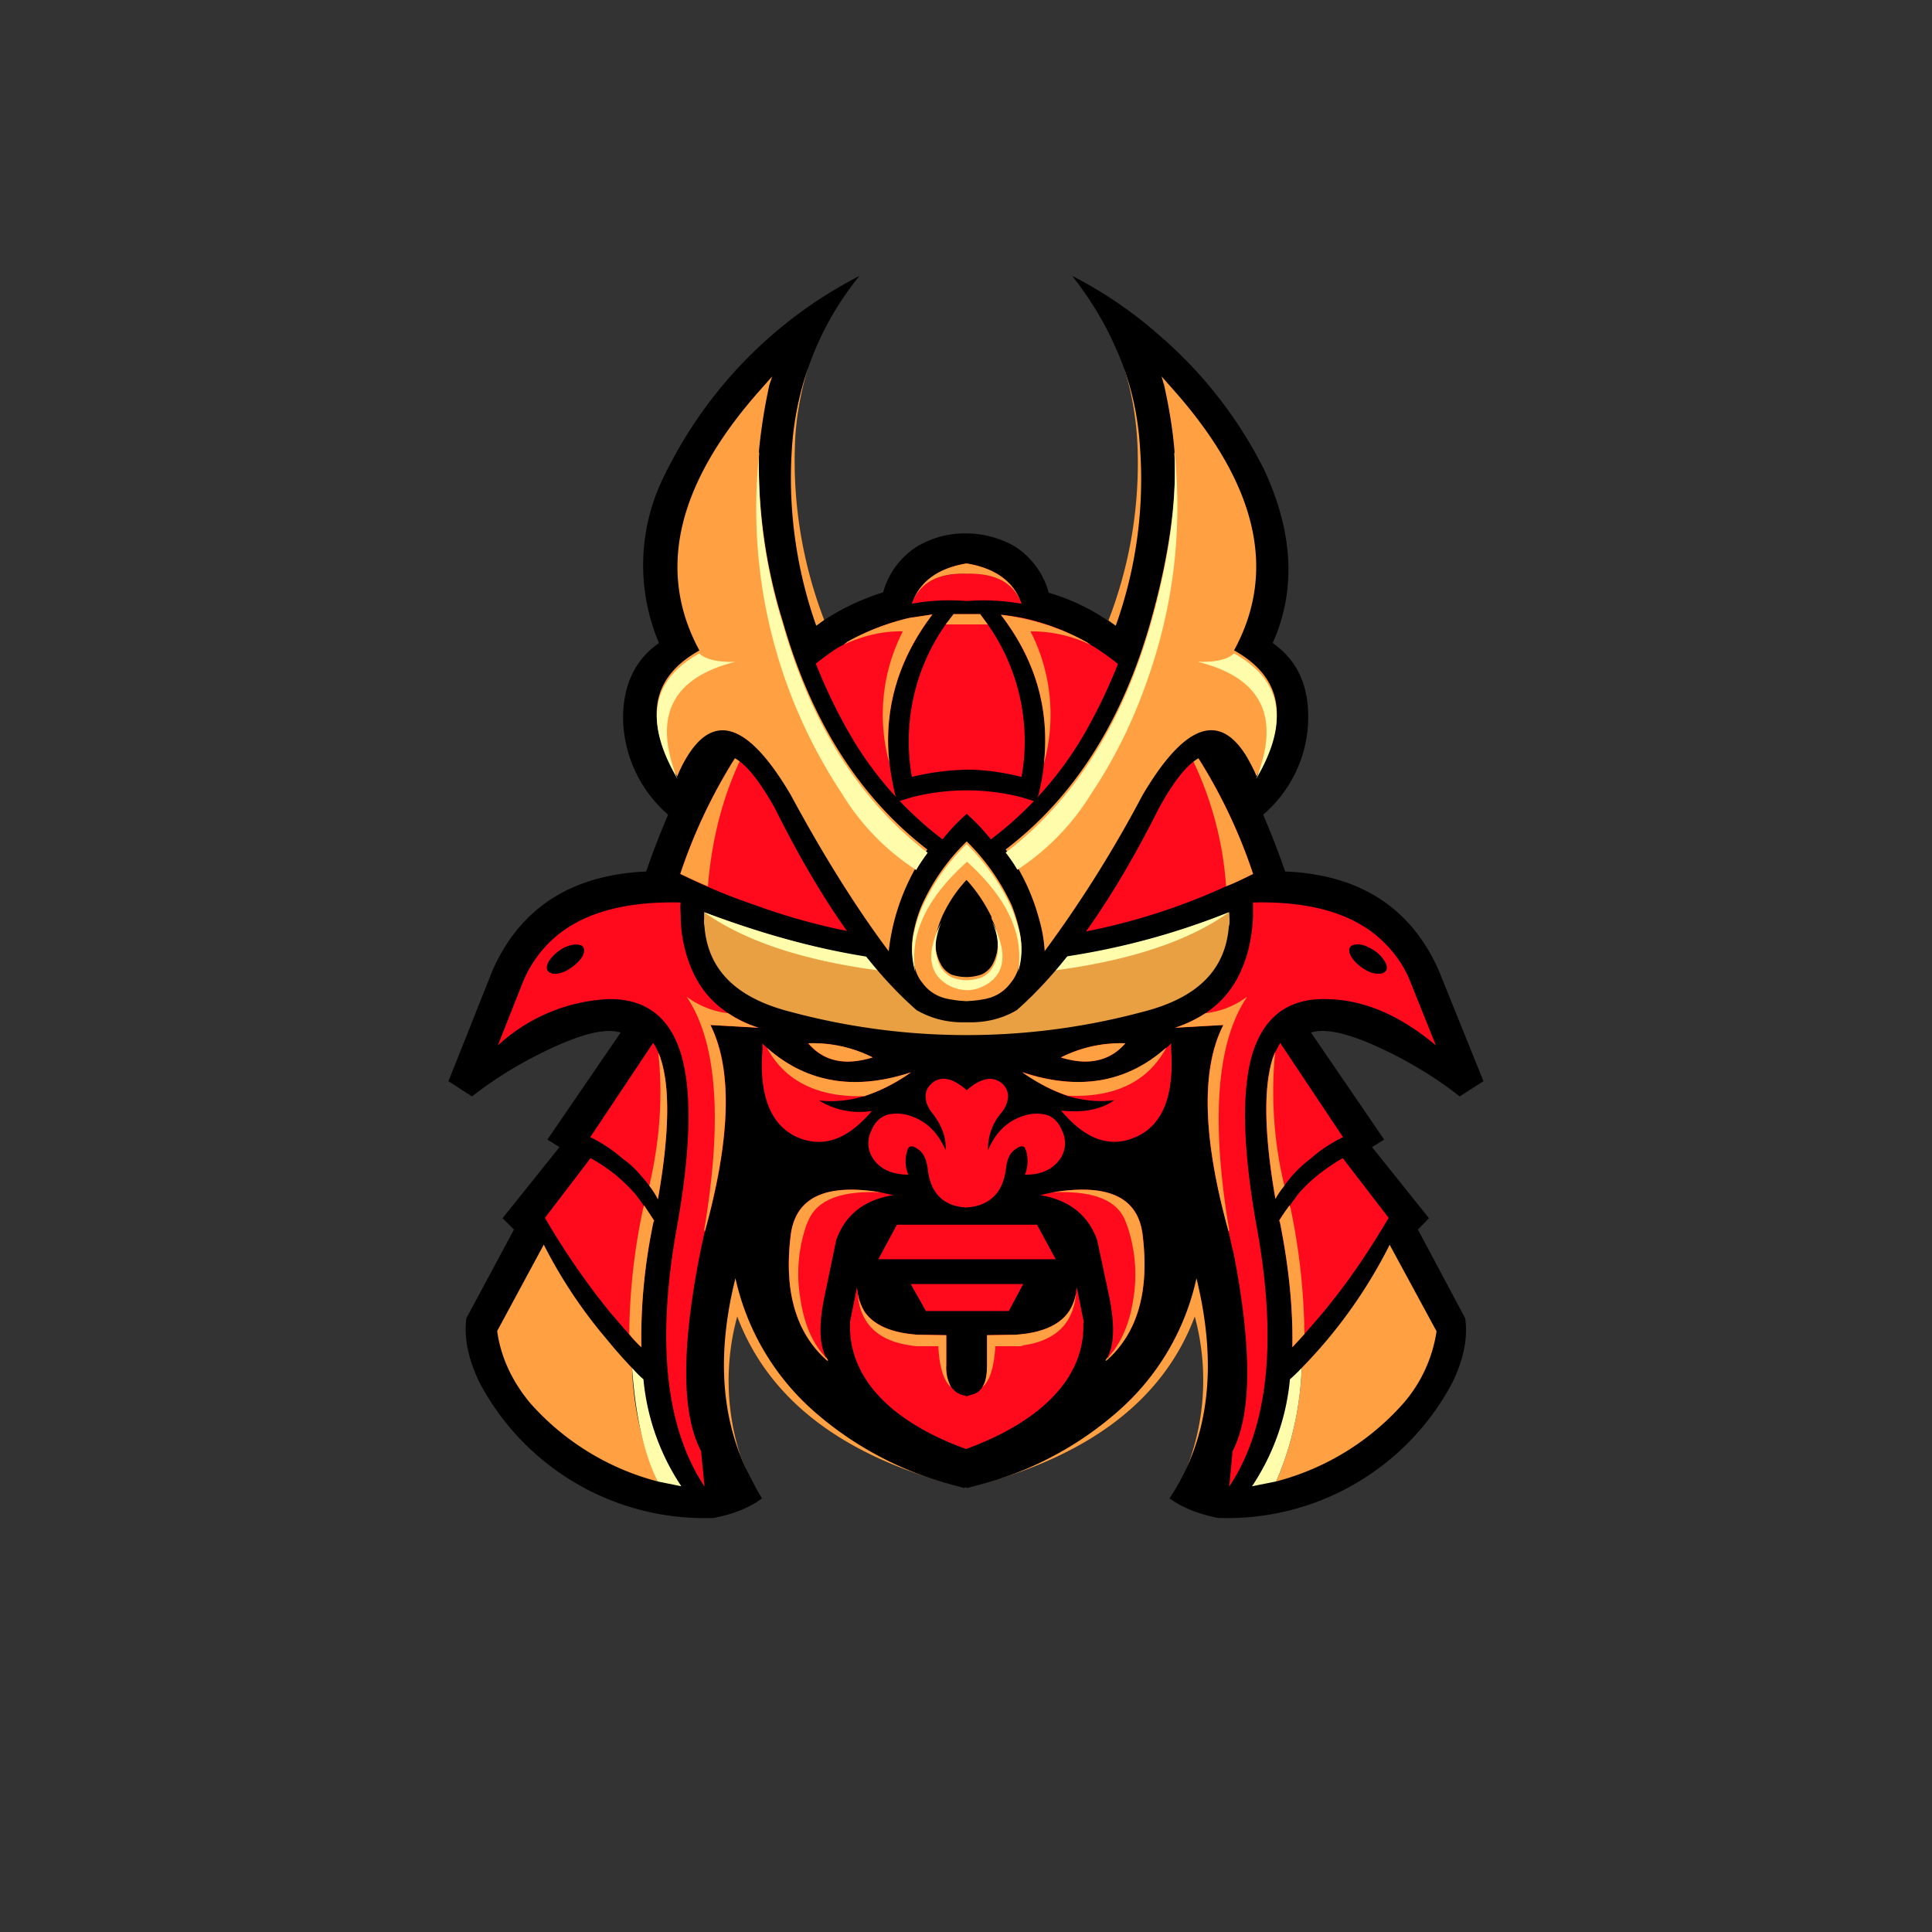 <svg xmlns="http://www.w3.org/2000/svg" width="24" height="24" fill="none" viewBox="0 0 24 24"><rect x="0" y="0" width="24" height="24" fill="#333333" stroke="none"/><path fill="#FFA042" d="m14.529 7.209.03-.103q.636-2.284-.592-2.529.142.465.163.956a5.4 5.4 0 0 1-.36 2.173l.09.068zm1.152 9.154L15.1 14.82l-1.522 1.26-1.393 2.357q2.09-.572 2.657-2.083c.17.63.133 1.297-.107 1.903a1.94 1.94 0 0 0 .943-1.894zM10.24 7.706a5.5 5.5 0 0 1-.365-2.173c.009-.326.069-.647.159-.952-.814.159-1.016 1.003-.587 2.525l.03.103.664.565.094-.068zM8.9 14.82l-.582 1.543a1.95 1.95 0 0 0 .951 1.894l-.069-.167a3.03 3.03 0 0 1-.042-1.736c.381 1.007 1.264 1.702 2.657 2.083l-1.393-2.357L8.9 14.816z"/><path fill="#000" d="M13.32 3.428c.214.275.394.562.527.866q.269.58.313 1.243a5.4 5.4 0 0 1-.3 2.237l-.103-.068a2.6 2.6 0 0 0-.729-.343.99.99 0 0 0-.428-.579 1.23 1.23 0 0 0-.6-.158 1.16 1.16 0 0 0-.6.158.98.98 0 0 0-.429.574c-.261.082-.51.198-.737.348l-.094.068a5.5 5.5 0 0 1-.3-2.241c.057-.77.348-1.505.836-2.105a5.46 5.46 0 0 0-2.383 2.4c-.013.013-.017.035-.026.052a2.48 2.48 0 0 0-.081 2.108q-.451.315-.446.952a1.62 1.62 0 0 0 .557 1.178v.009a10 10 0 0 0-.27.699c-.921.042-1.56.445-1.907 1.225l-.549 1.38.292.189a5 5 0 0 1 .754-.484c.519-.27.883-.377 1.093-.309L6.8 14.156l.15.094-.707.883.142.141-.592 1.102c-.03.244.022.505.163.797a3.16 3.16 0 0 0 2.889 1.684h.017q.246-.046.428-.137a1 1 0 0 0 .176-.107.1.1 0 0 1-.017-.03 1 1 0 0 1-.056-.095l-.12-.231q-.48-1.01-.137-2.379c.142.646.488 1.229.986 1.663a4.24 4.24 0 0 0 1.693.9l.162.043.018-.008H12l.017.008.163-.043a4.2 4.2 0 0 0 1.697-.9c.5-.433.845-1.016.986-1.662.261 1.067.163 1.967-.313 2.7l-.022.034c.146.107.348.193.605.244h.021a3.16 3.16 0 0 0 2.889-1.684q.211-.437.158-.797l-.587-1.102.137-.141-.707-.883.15-.094-.908-1.329c.214-.069.578.039 1.097.309.274.145.527.308.75.484l.295-.189-.557-1.38q-.522-1.169-1.907-1.225a10 10 0 0 0-.27-.699v-.009a1.6 1.6 0 0 0 .557-1.178c.009-.429-.141-.742-.441-.952q.43-.963-.086-2.108l-.021-.047a5.4 5.4 0 0 0-1.213-1.59l-.163-.142a5.2 5.2 0 0 0-1.007-.673"/><path fill="#FF0A1C" d="M12.724 7.68a3 3 0 0 0-.291-.043q.643.835.535 1.843l-.004.056a3 3 0 0 1-.06.325l-.017.048-.013.051-.184-.056a2.75 2.75 0 0 0-1.363 0l-.184.056-.013-.047v-.004l-.013-.048a4 4 0 0 1-.06-.325l-.009-.06c-.072-.669.112-1.286.536-1.843l-.287.043a3 3 0 0 0-.776.3l-.043.034-.06.03a3.5 3.5 0 0 0-.471.364l-.022.022q-.145.13-.274.278a6.6 6.6 0 0 0-1.2 2.152q.447.224.922.385a7.8 7.8 0 0 0 2.708.476 7.8 7.8 0 0 0 3.15-.707c.112-.043.223-.099.335-.154a6.6 6.6 0 0 0-1.2-2.152 4 4 0 0 0-.275-.278l-.021-.022a3.5 3.5 0 0 0-.472-.364l-.051-.03-.043-.03a2.9 2.9 0 0 0-.78-.3"/><path fill="#FF0A1C" d="m12.27 7.757-.094-.128h-.33l-.098.128zm.42 1.894a2.52 2.52 0 0 0-.42-1.894h-.522a2.52 2.52 0 0 0-.42 1.894c.222-.055.454-.085.685-.09.227 0 .454.035.677.09M12.01 7c-.36.06-.583.227-.681.501.098-.257.32-.386.685-.373.356-.008.583.112.677.373q-.141-.411-.681-.501"/><path fill="#FF0A1C" d="M12.009 7.127c-.36-.008-.583.112-.682.373.227-.043.454-.051.686-.034q.34-.026.677.034c-.094-.257-.322-.386-.681-.373m-1.972 5.833q.289.335.801.176a1.65 1.65 0 0 0-.797-.176z"/><path fill="#FF0A1C" d="M10.834 13.8a.96.96 0 0 1-.66-.129q.29.031.579-.06c.184-.06.377-.158.566-.29-.7.23-1.3.132-1.792-.305l-.056-.052v.082c-.042.557.099.917.412 1.071.33.154.643.047.951-.321zm.665-.176q.001.103.085.206c.116.15.172.3.163.459-.103-.236-.257-.377-.471-.437a.5.5 0 0 0-.249-.005c-.09.026-.163.095-.206.206a.34.34 0 0 0 .043.364c.09.116.227.172.42.176a.42.42 0 0 1-.013-.3v-.009l.018-.03q.037-.038.12.026c.064.043.098.12.115.232.03.3.185.47.476.488.296-.017.463-.188.497-.489.013-.11.047-.188.111-.23.056-.044.1-.052.12-.027q.01.015.013.03l.005.009a.47.47 0 0 1-.013.3c.193 0 .33-.06.42-.176a.34.34 0 0 0 .043-.364q-.065-.168-.206-.206a.5.5 0 0 0-.244.005c-.215.06-.373.2-.472.437a.68.68 0 0 1 .159-.459.36.36 0 0 0 .09-.206.22.22 0 0 0-.064-.154q-.174-.166-.45.073c-.185-.163-.335-.184-.446-.073a.2.2 0 0 0-.065.154"/><path fill="#E9A043" d="M9.823 12.57a8.43 8.43 0 0 0 4.371 0c.677-.171 1.029-.518 1.071-1.063.009-.017.009-.047.009-.085l-.004-.09A9.2 9.2 0 0 1 12 12c-1.029 0-2.1-.236-3.253-.668v.085a.3.3 0 0 0 .004.09c.043.545.399.892 1.072 1.063"/><path fill="#FF0A1C" d="M7.029 11.764a.3.3 0 0 1 .158-.03c.048.009.069.03.069.073s-.021.086-.069.137a.6.6 0 0 1-.162.12q-.098.044-.163.03c-.043-.013-.069-.03-.069-.073s.022-.085.069-.137a.5.5 0 0 1 .163-.12zm1.427-.373c0-.06-.009-.12 0-.18-.746-.017-1.286.15-1.641.506a1.5 1.5 0 0 0-.33.51l-.3.759a2.18 2.18 0 0 1 1.38-.575c.467-.004.762.232.9.699q.2.707-.056 2.134-.385 2.123.343 3.223l-.043-.441c-.244-.463-.244-1.282-.013-2.456l.013-.064.043-.197.004-.013-.009-.013.013.004c.317-1.153.343-2.006.065-2.554l.6.034a1.5 1.5 0 0 1-.378-.18 1.2 1.2 0 0 1-.45-.536 1.7 1.7 0 0 1-.141-.66"/><path fill="#FF0A1C" d="m8.756 15.3.004-.013h-.013l.009.009zm-.553-2.164-.026-.06a.5.5 0 0 0-.064-.12l-.78 1.17c.158.077.291.171.411.274.086.06.159.133.223.21.034.034.064.077.099.12.038.051.077.107.107.167.141-.81.154-1.397.03-1.757zM8 14.979l-.094-.129a2 2 0 0 0-.57-.463l-.566.742q.358.616.806 1.17l.236.274q.07.084.154.163a7 7 0 0 1 .15-1.552l.009-.021L8 14.974zm3.095-.133-.159-.034q-1.026-.169-1.114.531c-.086.677.06 1.191.42 1.53l.008-.009h.013q-.129-.237-.021-.758l.146-.703c.111-.309.343-.497.707-.557"/><path fill="#FF0A1C" d="M10.286 16.899a.1.1 0 0 0-.034-.035l-.009.009c.009.008.022.025.034.03zm.36-.892v-.021l-.086.433.009.012h-.009c-.025.643.45 1.209 1.44 1.569.986-.36 1.483-.926 1.457-1.569h-.004l.009-.012-.086-.433v.021c-.009.021-.009.039-.009.056a.6.6 0 0 1-.09.231q-.178.257-.672.287h-.022l-.321.005v.373c0 .12-.017.214-.06.274a.04.04 0 0 1-.017.021c-.018.03-.043.043-.078.06l-.098.03c-.034-.008-.069-.017-.094-.03a.2.2 0 0 1-.077-.06.1.1 0 0 1-.022-.021.5.5 0 0 1-.06-.274v-.373l-.321-.005h-.022q-.494-.03-.673-.287a.7.7 0 0 1-.085-.231c0-.017 0-.034-.009-.056"/><path fill="#FF0A1C" d="m10.568 16.431-.008-.012v.012zm2.884 0h.009v-.012zm-1.444-.48h-.694l.188.335h1.029l.18-.335h-.703m-.866-.737-.231.429h2.203l-.232-.429zm5.688-3.48a.26.26 0 0 1 .162.03.5.5 0 0 1 .168.12c.042.052.068.095.068.137s-.026.06-.068.073a.3.3 0 0 1-.168-.03.6.6 0 0 1-.162-.12c-.043-.051-.069-.094-.069-.137s.021-.064.069-.073m.702.493a1.4 1.4 0 0 0-.33-.51q-.525-.533-1.637-.506v.18q-.018.379-.145.66a1.2 1.2 0 0 1-.446.536 1.6 1.6 0 0 1-.377.18l.6-.034c-.283.548-.257 1.401.064 2.554h.009l-.009.009.004.013.043.197.017.064c.227 1.174.227 1.993-.013 2.456l-.042.441c.484-.729.6-1.808.342-3.223-.171-.951-.192-1.667-.06-2.134.138-.467.438-.703.9-.699.468 0 .926.189 1.385.575z"/><path fill="#FF0A1C" d="M15.257 15.287v.009l.013-.013-.009.004zm1.556.523c.154-.219.3-.45.437-.681l-.57-.742a2.5 2.5 0 0 0-.33.227c-.086.073-.168.15-.236.236l-.094.129c-.047.055-.09.12-.129.184l.009.021c.115.575.162 1.089.154 1.552l.15-.163.236-.274c.128-.159.257-.322.372-.489m-2.263-2.764v-.086c-.022.021-.039.043-.06.056q-.741.655-1.792.3c.189.137.382.236.566.3.197.056.386.077.579.051q-.244.174-.66.129.462.554.951.317.471-.227.416-1.072zm1.285.03-.021.06q-.18.547.03 1.757a1 1 0 0 1 .111-.163q.133-.19.318-.33.18-.16.411-.274l-.78-1.17-.064.12z"/><path fill="#FF0A1C" d="M13.98 12.96a1.65 1.65 0 0 0-.801.176c.343.107.609.043.801-.176m-.9 1.851-.158.035q.54.092.707.557l.15.703q.105.522-.021.754l.012.004.009-.017.009.013c.355-.343.488-.844.407-1.517-.056-.472-.429-.643-1.115-.532m.652 2.088.038-.035h-.012z"/><path fill="#FFA042" d="m12.27 7.757-.094-.128h-.33l-.099.128zm1.277.253-.043-.03c-.33-.184-.695-.3-1.071-.343q.643.835.536 1.843a2.27 2.27 0 0 0-.168-1.637 1.7 1.7 0 0 1 .746.167m1.684 3c.112-.043.223-.098.335-.154a6.6 6.6 0 0 0-1.2-2.152c.506.668.807 1.47.865 2.306m2.615 5.529-.583-1.076a6.1 6.1 0 0 1-1.093 1.53 3.9 3.9 0 0 1-.317 1.41c.614-.16 1.166-.5 1.586-.977a1.76 1.76 0 0 0 .407-.892z"/><path fill="#FFFCAB" d="M15.853 18.403c.193-.446.3-.924.317-1.41a2 2 0 0 1-.146.141 2.87 2.87 0 0 1-.471 1.329z"/><path fill="#FFA042" d="m15.84 13.076-.026.06q-.18.547.03 1.757a1 1 0 0 1 .111-.163 5 5 0 0 1-.115-1.654m-1.243-.309.6-.034c-.279.548-.257 1.406.064 2.563l.009-.013c-.232-1.376-.155-2.344.223-2.902-.15.112-.33.185-.519.206a1.6 1.6 0 0 1-.377.18m-1.899.553c.189.133.382.231.566.291.587.026.999-.175 1.226-.6-.493.442-1.093.54-1.792.309"/><path fill="#FFA042" d="M13.98 12.96a1.65 1.65 0 0 0-.801.176c.342.107.612.043.801-.176m.017 2.25.005.013c.098.291.128.596.077.913-.043.287-.142.531-.3.711l-.009.017a.2.2 0 0 0-.038.035l.012.004c.386-.343.536-.857.45-1.56-.055-.472-.428-.643-1.114-.532.51-.021.814.099.909.382z"/><path fill="#FFA042" d="M13.731 16.899a.2.2 0 0 1 .039-.035h-.013zm-1.47-.313v.373c0 .12-.017.214-.06.274.095-.077.146-.245.163-.502v-.008h.317l.043-.013c.399-.06.613-.279.643-.647a.6.6 0 0 1-.09.231q-.179.257-.673.287h-.021zm1.2-.155v-.012l-.008.012zm2.559-1.457q-.07.09-.129.189l.009.021c.115.575.163 1.089.154 1.552l.15-.163a8 8 0 0 0-.171-1.56zM10.52 7.98l-.043.03q.372-.174.738-.167a2.27 2.27 0 0 0-.168 1.633c-.072-.669.112-1.286.536-1.843l-.287.043a3 3 0 0 0-.776.3zm1.487-.981c-.36.06-.582.227-.681.501.098-.257.321-.386.686-.373.355-.008.582.112.677.373q-.142-.411-.682-.501M8.794 11.01q.11-1.352.857-2.306a6.6 6.6 0 0 0-1.2 2.152c.116.055.227.107.343.154m1.959 2.601c.184-.06.377-.158.565-.291-.698.231-1.294.133-1.791-.304.227.42.643.621 1.226.6z"/><path fill="#FFA042" d="M10.843 13.136a1.65 1.65 0 0 0-.801-.176q.282.335.797.176zm-2.018-.403.6.034a1.4 1.4 0 0 1-.378-.18 1.07 1.07 0 0 1-.518-.206q.566.837.218 2.902l.009.013c.321-1.157.343-2.015.069-2.563m-.622.403-.026-.06c.06.544.018 1.097-.111 1.654q.06.077.107.167.214-1.216.03-1.757zm-.086 2.048.009-.021-.124-.189-.013.039a7.7 7.7 0 0 0-.172 1.56q.066.084.15.163a7 7 0 0 1 .15-1.552m1.903.026.009-.017c.103-.283.403-.403.908-.382q-1.026-.168-1.114.532c-.086.703.064 1.217.454 1.56l.009-.005a.1.1 0 0 0-.034-.034l-.009-.017c-.163-.18-.257-.424-.3-.711a1.86 1.86 0 0 1 .077-.926"/><path fill="#FFA042" d="M10.251 16.864a.1.1 0 0 1 .034.034l-.021-.038zm.489-.57a.6.6 0 0 1-.086-.231c.026.368.24.587.638.647l.047.008.043.005h.275v.008c.012.257.068.425.158.502a.5.5 0 0 1-.06-.274v-.373l-.321-.005h-.022q-.494-.03-.673-.287m-.172.137-.008-.012v.012z"/><path fill="#FFFCAB" d="M8.747 11.332c.673.48 1.757.754 3.262.814 1.504-.06 2.592-.335 3.26-.815a9.1 9.1 0 0 1-3.256.652c-1.029.004-2.113-.214-3.266-.652"/><path fill="#FFA042" d="m6.754 15.463-.578 1.071c.043.317.18.617.407.892.42.476.972.816 1.586.977a3.9 3.9 0 0 1-.318-1.41 6 6 0 0 1-.317-.36 6 6 0 0 1-.78-1.174z"/><path fill="#FFFCAB" d="M7.993 17.134c-.051-.043-.094-.09-.141-.141.042.604.15 1.071.317 1.41l.295.06a2.87 2.87 0 0 1-.471-1.329"/><path fill="#000" d="M13.912 3.861c.264.495.414 1.043.437 1.603a6.7 6.7 0 0 1-.874 3.643 4.4 4.4 0 0 1-1.166 1.32q-.136-.171-.3-.317a2.3 2.3 0 0 0-.3.317 4.4 4.4 0 0 1-1.162-1.324 6.7 6.7 0 0 1-.874-3.643c.043-.622.184-1.153.437-1.599-.857.75-1.44 1.5-1.748 2.263-.292.733-.292 1.372.008 1.903-.655.446-.621 1.191.107 2.254.112-.514.258-.805.433-.883.193-.085.429.129.716.643q.855 1.717 1.761 2.508c.189.107.39.158.622.15q.346.011.621-.15c.6-.528 1.192-1.363 1.766-2.508q.423-.77.711-.643c.18.078.322.369.438.883.728-1.063.758-1.808.11-2.254.297-.531.297-1.17 0-1.903q-.456-1.138-1.743-2.263"/><path fill="#FFA042" d="M14.46 4.779c.06.274.107.544.129.814.034.613-.069 1.329-.296 2.13q-.527 1.857-1.8 2.829c.192.26.333.556.416.87q.056.19.068.394.682-.925 1.218-1.942.781-1.319 1.294-.471c.043.077.086.154.12.24.411-.712.321-1.23-.279-1.564.532-.973.292-2.04-.715-3.193l-.185-.21.022.081zm-5.031.814q.039-.404.129-.814l.008-.022.026-.081-.189.214C8.4 6.04 8.16 7.106 8.688 8.08q-.899.502-.275 1.564c.035-.086.073-.163.12-.24q.514-.848 1.29.471.611 1.132 1.217 1.942a2.7 2.7 0 0 1 .48-1.264c-.84-.648-1.44-1.586-1.795-2.83a6.6 6.6 0 0 1-.296-2.133zm2.58 5.34c.133.146.231.3.309.459v.02c.038.074.06.142.064.194a.54.54 0 0 1-.064.394.3.3 0 0 1-.13.107.6.6 0 0 1-.166.03h-.03a.6.6 0 0 1-.172-.03.3.3 0 0 1-.12-.107.54.54 0 0 1-.068-.394 1 1 0 0 1 .06-.193l.008-.021q.117-.258.305-.46zm-.66.643a.96.96 0 0 0 .021.463c.018.06.043.115.086.167q.129.178.36.21c.064.013.129.017.189.021.06-.004.128-.008.197-.021.15-.022.27-.09.36-.215a.5.5 0 0 0 .086-.162.95.95 0 0 0 .02-.459 2 2 0 0 0-.102-.338 2.7 2.7 0 0 0-.557-.79 2.6 2.6 0 0 0-.557.79q-.069.163-.103.338z"/><path fill="#FFFCAB" d="M15.33 8.117c-.078.073-.223.112-.455.103.797.197 1.037.681.729 1.457q.625-1.06-.274-1.56m-.742-2.486c.035.613-.068 1.325-.295 2.13-.356 1.239-.952 2.182-1.8 2.83.072.093.12.17.145.213.374-.244.69-.57.922-.951.278-.416.51-.879.69-1.397q.489-1.375.342-2.829zm-5.447 2.59c-.227.008-.377-.031-.454-.104-.6.334-.686.853-.27 1.56q-.468-1.163.724-1.457m.291-2.594a6.4 6.4 0 0 0 1.025 4.23c.232.383.549.709.925.952.022-.043.073-.12.142-.215q-1.267-.97-1.796-2.828a6.6 6.6 0 0 1-.3-2.135zm1.916 5.992a.95.95 0 0 0 .022.458c-.073-.471.141-.921.643-1.371.497.45.71.9.634 1.371a.94.94 0 0 0 .025-.458 2 2 0 0 0-.107-.343 2.7 2.7 0 0 0-.557-.789 2.6 2.6 0 0 0-.557.793q-.069.164-.103.339"/><path fill="#FFFCAB" d="M11.7 12.039a.54.54 0 0 1-.064-.395 1 1 0 0 1 .06-.193c-.189.373-.167.626.06.772a.5.5 0 0 0 .257.077c.094 0 .176-.03.253-.077.227-.146.248-.399.06-.772q.046.11.06.193.04.24-.069.395a.3.3 0 0 1-.12.102.6.6 0 0 1-.171.035h-.03a.5.5 0 0 1-.172-.035.3.3 0 0 1-.12-.102z"/></svg>